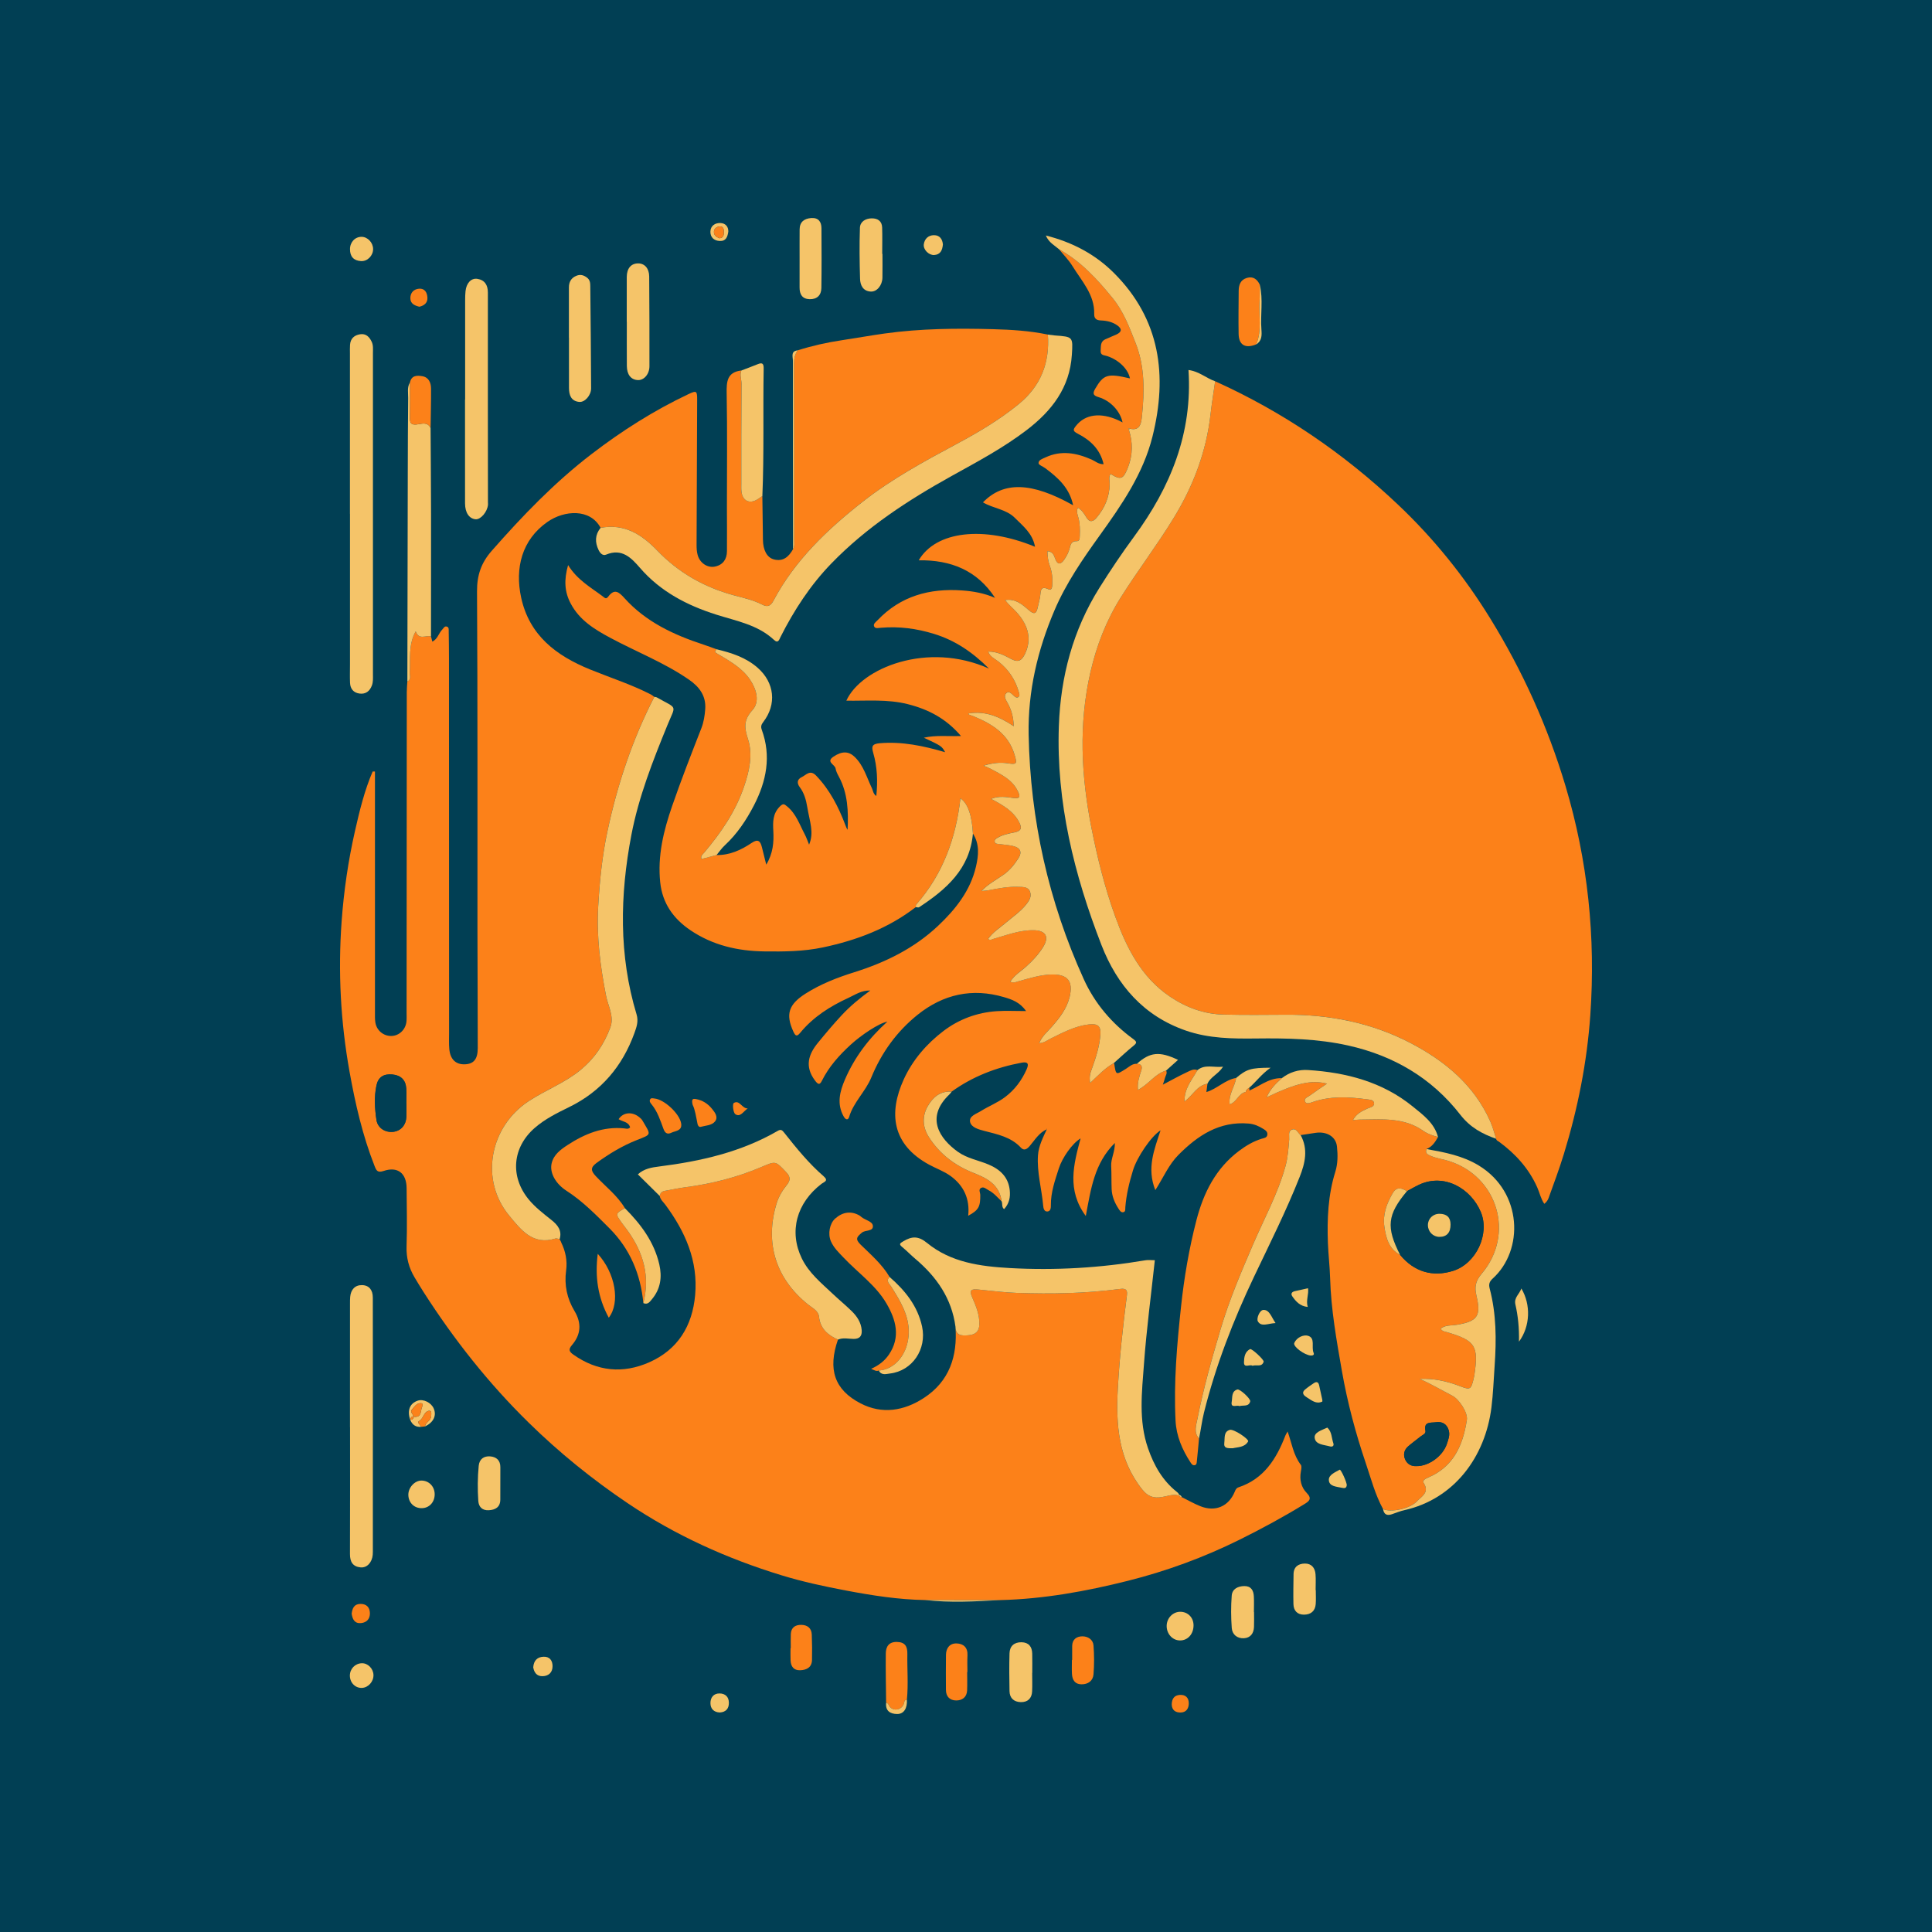 <?xml version="1.0" encoding="utf-8"?>
<!-- Generator: Adobe Illustrator 16.0.3, SVG Export Plug-In . SVG Version: 6.00 Build 0)  -->
<!DOCTYPE svg PUBLIC "-//W3C//DTD SVG 1.1//EN" "http://www.w3.org/Graphics/SVG/1.1/DTD/svg11.dtd">
<svg version="1.1" id="Layer_1" xmlns="http://www.w3.org/2000/svg" xmlns:xlink="http://www.w3.org/1999/xlink" x="0px" y="0px"
	 width="822.047px" height="822.047px" viewBox="0 0 822.047 822.047" enable-background="new 0 0 822.047 822.047"
	 xml:space="preserve">
<rect fill="#013F54" width="822.047" height="822.047"/>
<g>
	<g>
		<path fill="#FC8119" d="M183.385,270.793c0.177,0.692,0.355,1.387,0.568,2.221c2.281-1.115,2.704-3.606,4.237-5.166
			c0.594-0.604,0.98-1.619,2.043-1.199c0.846,0.332,0.673,1.268,0.686,1.976c0.065,3.874,0.114,7.748,0.116,11.621
			c0.018,53.118,0.024,106.235,0.043,159.354c0,2.249-0.104,4.512,0.095,6.745c0.385,4.388,2.767,6.646,6.604,6.511
			c3.77-0.133,5.503-2.154,5.503-6.933c0.007-16.748-0.117-33.495-0.127-50.243c-0.027-47.993,0.105-95.986-0.182-143.98
			c-0.041-6.901,1.711-12.162,6.271-17.349c13.079-14.887,26.745-29.107,42.515-41.188c12.861-9.854,26.478-18.51,41.14-25.446
			c3.563-1.684,3.754-1.402,3.736,2.61c-0.092,20.494-0.188,40.987-0.245,61.479c-0.005,1.484,0.077,3.029,0.484,4.439
			c0.975,3.382,4.222,5.517,7.416,4.817c3.374-0.738,4.988-3.148,5.024-6.497c0.067-6.248-0.013-12.496-0.015-18.744
			c-0.001-16.123,0.195-32.248-0.104-48.365c-0.094-5.073,0.136-9.09,6.267-9.821c-0.854,1.881,0.059,3.776,0.044,5.672
			c-0.114,14.201-0.082,28.404-0.089,42.605c0,1.122-0.053,2.254,0.084,3.36c0.471,3.841,3.427,5.26,6.698,3.249
			c0.74-0.454,1.451-0.959,2.178-1.439c0.086,6.188,0.189,12.377,0.25,18.565c0.041,4.428,1.722,7.633,4.718,8.395
			c3.947,1.001,6.301-1.203,8.083-4.354c0.767-1.266,0.493-2.664,0.492-4.015c-0.001-25.02,0.005-50.038-0.066-75.056
			c-0.005-2.069,0.344-3.893,1.564-5.547c6.133-1.953,12.343-3.34,18.753-4.301c6.069-0.908,12.128-2.009,18.231-2.862
			c15.358-2.143,30.77-2.254,46.224-1.839c7.815,0.21,15.575,0.695,23.241,2.297c0.819,12.014-2.957,21.888-12.553,29.697
			c-8.104,6.595-16.98,11.857-26.098,16.742c-13.869,7.432-27.767,14.958-40.112,24.645c-15.018,11.783-28.891,24.951-38.021,42.176
			c-1.23,2.315-2.592,2.767-4.766,1.635c-3.807-1.982-7.99-2.863-12.076-3.972c-12.577-3.411-23.509-9.598-32.551-19.004
			c-6.608-6.874-14.018-11.621-24.136-9.698c-4.396-8.249-15.395-7.564-22.638-2.501c-10.863,7.596-13.891,19.628-11.167,32.182
			c3.49,16.099,14.959,24.736,29.282,30.568c8.63,3.513,17.528,6.362,25.85,10.622c0.542,0.277,1.014,0.693,1.52,1.044
			c-9.336,18.208-15.756,37.425-19.986,57.416c-2.23,10.528-3.286,21.165-3.896,31.906c-0.725,12.825,0.897,25.345,3.349,37.856
			c0.872,4.457,3.558,8.821,1.817,13.506c-2.637,7.106-6.748,13.221-12.729,18.113c-6.742,5.518-14.911,8.538-22.102,13.291
			c-16.459,10.881-20.857,33.372-8.154,48.687c4.88,5.883,9.995,12.759,19.646,9.693c0.509-0.161,1.178,0.182,1.773,0.286
			c0.219,0.42,0.438,0.837,0.653,1.249c0-0.004-0.003,0.111-0.003,0.111c1.88,3.792,2.68,7.824,2.112,11.991
			c-0.844,6.199,0.392,11.928,3.563,17.212c3.084,5.141,2.776,9.999-1.05,14.465c-1.626,1.895-1.216,2.833,0.568,4.094
			c10.136,7.153,21.059,8.207,32.216,3.298c12.257-5.397,18.431-15.499,19.605-28.639c1.303-14.592-4.226-27.013-12.688-38.443
			c-0.865-1.169-2.111-2.141-2.385-3.705c0.185-1.266,0.905-1.98,2.177-2.2c2.944-0.506,5.87-1.156,8.829-1.542
			c11.062-1.437,21.798-4.174,32.057-8.513c6.305-2.668,6.078-2.828,10.741,2.124c1.872,1.987,1.868,3.42,0.264,5.431
			c-1.868,2.334-3.432,4.875-4.327,7.806c-5.147,16.781-0.388,32.068,13.39,43.069c1.812,1.447,4.37,2.649,4.632,5.142
			c0.553,5.191,3.798,7.836,8.071,9.789c-4.363,12.587-1.567,21.355,9.652,27.153c9.147,4.731,18.443,3.176,26.853-2.29
			c10.925-7.098,14.418-17.79,13.492-30.343c0.085,3.786,2.559,3.879,5.459,3.623c2.934-0.257,4.613-1.484,4.7-4.61
			c0.115-4.144-1.455-7.873-3.035-11.491c-1.437-3.286-0.232-3.635,2.563-3.354c5.579,0.55,11.16,1.263,16.754,1.453
			c14.354,0.486,28.696,0.227,42.968-1.633c2.014-0.266,3.938-0.526,3.543,2.543c-1.695,13.232-3.152,26.492-3.879,39.824
			c-0.834,15.355,0.209,30.125,10.408,42.905c2.479,3.108,4.959,3.766,8.36,3.211c2.438-0.396,4.816-1.438,7.356-0.614l-0.254-0.081
			c0,0,0.083-0.252,0.082-0.25c0.152,0.67,0.614,0.938,1.26,0.968c2.651,1.311,5.229,2.809,7.975,3.893
			c6.344,2.513,12.006,0.061,14.586-6.211c0.359-0.864,0.639-1.528,1.592-1.846c10.828-3.594,16.157-12.16,19.972-22.101
			c0.177-0.458,0.483-0.869,0.927-1.646c1.764,4.949,2.439,10.055,5.613,14.162c0.474,0.612,0.19,1.946,0.018,2.902
			c-0.628,3.439,0.147,6.686,2.48,9.057c2.446,2.488,0.985,3.562-0.95,4.748c-8.978,5.499-18.218,10.514-27.652,15.186
			c-15.208,7.534-31.091,13.354-47.503,17.475c-17.784,4.462-35.822,7.741-54.23,8.198c-10.67-0.007-21.357-0.011-32.045-0.015
			c-11.392-0.199-22.596-1.961-33.756-4.076c-9.176-1.74-18.29-3.699-27.242-6.439c-23.313-7.131-45.274-17.034-65.55-30.703
			c-15.09-10.174-29.131-21.548-42.12-34.279c-17.08-16.742-31.787-35.378-44.671-55.489c-1.336-2.089-2.625-4.206-3.891-6.341
			c-2.406-4.055-3.552-8.331-3.387-13.165c0.28-8.236,0.077-16.493,0.021-24.739c-0.045-6.354-3.767-9.352-9.713-7.363
			c-2.666,0.889-3.145-0.107-3.94-2.134c-5.083-12.921-8.156-26.331-10.615-39.978c-3.833-21.268-4.948-42.657-3.38-64.137
			c0.941-12.895,2.799-25.729,5.681-38.393c1.96-8.615,4.022-17.172,7.516-25.305c0.326,0.004,0.652,0.01,0.979,0.014
			c0,2.239,0,4.477,0,6.716c-0.003,31.866-0.007,63.732,0.002,95.601c0,1.496-0.061,3.021,0.175,4.486
			c0.54,3.394,3.497,5.789,6.828,5.712c3.283-0.075,6.049-2.688,6.398-6.146c0.125-1.235,0.055-2.495,0.055-3.745
			c0.025-45.49,0.047-90.98,0.085-136.469c0.001-1.493,0.157-2.985,0.242-4.465c1.813-0.919,0.923-2.608,1.009-3.945
			c0.367-5.718-0.672-11.627,2.534-17.398C178.28,272.528,181.227,270.137,183.385,270.793z M172.917,469.517
			c-0.014,0.001-0.024,0-0.037,0.001c0-2.125,0.104-4.254-0.023-6.371c-0.224-3.632-2.312-5.651-5.954-5.969
			c-3.707-0.322-6.002,1.107-6.754,4.791c-0.979,4.811-0.688,9.729,0.025,14.533c0.52,3.488,3.778,5.479,7.186,5.066
			c3.233-0.393,5.404-2.865,5.544-6.433C172.977,473.268,172.917,471.39,172.917,469.517z"/>
		<path fill="#FC8119" d="M517.033,162.223c28.875,13.047,54.666,30.629,77.692,52.391c15.284,14.445,28.333,30.643,39.348,48.51
			c13.762,22.318,24.455,46,31.989,71.149c9.567,31.929,12.92,64.511,10.598,97.663c-1.407,20.084-5.326,39.753-11.237,59.041
			c-1.935,6.314-4.237,12.467-6.467,18.661c-0.354,0.981-0.858,1.786-1.871,2.583c-1.483-2.145-1.972-4.683-2.991-6.976
			c-3.566-8.022-9.248-14.29-16.262-19.435c-0.487-0.356-1.166-0.488-1.215-1.26c-0.836-2.481-1.475-5.051-2.534-7.434
			c-6.94-15.582-19.458-25.801-34.021-33.381c-16.533-8.606-34.5-12.12-53.163-11.983c-8.747,0.063-17.501,0.138-26.245-0.064
			c-8.328-0.191-15.936-2.994-22.795-7.61c-12.231-8.232-18.49-20.725-23.303-34.012c-4.47-12.339-7.631-25.047-10.18-37.953
			c-4.357-22.066-5.473-44.052-0.402-66.126c2.619-11.394,6.777-22.128,13.07-32.065c7.203-11.375,15.362-22.092,22.393-33.601
			c8.34-13.657,13.828-28.151,15.637-44.055C515.61,171.573,516.375,166.903,517.033,162.223z"/>
	</g>
	<g>
		<path fill="#FC8119" d="M473.877,452.371c0.076,0.096,0.207,0.185,0.222,0.291c0.751,4.863,0.703,4.792,5.001,2.094
			c1.41-0.887,2.707-2.232,4.617-2.12c2.074,0.079,2.446,1.149,1.85,2.962c-0.829,2.516-1.688,5.045-1.387,8.123
			c4.58-2.307,7.216-6.861,11.994-8.207c0.636,1.183-0.262,2.135-0.5,3.177c-0.217,0.961-0.594,1.886-0.9,2.825
			c3.488-1.822,6.928-3.757,10.492-5.419c1.256-0.586,2.67-1.437,4.24-0.761c-2.246,4.084-5.646,7.695-5.508,13.352
			c3.58-2.654,5.362-6.863,9.761-7.564c-0.142,1.098-0.283,2.193-0.456,3.532c4.55-1.34,7.922-5.209,12.683-6.007
			c-0.62,3.802-3.347,7.1-2.782,11.231c3.092-0.886,3.75-4.765,6.979-5.292c5.132-1.797,9.333-6.01,15.22-5.842
			c-2.501,2.246-4.904,4.566-6.443,8.133c12.688-6.057,18.86-7.464,25.669-5.811c-2.599,1.789-5.032,3.402-7.389,5.121
			c-0.917,0.672-2.711,1.189-1.869,2.684c0.554,0.98,2.067,0.408,3.134,0.039c7.537-2.605,15.231-2.248,22.953-1.184
			c1.207,0.165,2.92,0.134,3.165,1.494c0.315,1.746-1.729,1.961-2.794,2.449c-2.363,1.086-4.62,2.121-6.174,4.91
			c1.298-0.098,2.146-0.205,2.996-0.211c9.311-0.072,18.774-1.031,27.029,4.848c1.85,1.316,4.018,1.962,6.18,2.572
			c-1.184,2.126-2.479,4.146-4.888,5.107c-0.692,1.819,0.426,2.309,1.854,2.934c2.417,1.057,5.017,1.344,7.486,2.111
			c20.989,6.529,28.365,31.222,14.112,48.025c-2.64,3.115-3.088,5.66-2.202,9.387c2.059,8.676,0.346,10.847-8.313,12.318
			c-2.291,0.392-4.889-0.02-6.943,1.658c0.723,1.207,1.793,1.211,2.73,1.487c12.086,3.586,13.499,5.811,11.625,18.321
			c-0.072,0.492-0.186,0.982-0.302,1.467c-1.144,4.744-1.431,4.862-6.029,3.109c-5.443-2.074-11.047-3.291-16.952-3.018
			c4.828,2.107,9.289,4.777,13.904,7.155c2.886,1.488,6.681,7.136,6.195,10.313c-1.639,10.733-5.672,19.954-16.503,24.52
			c-1.121,0.476-2.555,1.239-1.89,2.269c2.649,4.09-0.891,5.748-2.895,7.873c-2.938,3.115-11.006,4.809-14.371,3.271
			c-3.365-6.142-5.106-12.905-7.332-19.472c-4.351-12.83-7.849-25.955-10.174-39.252c-2.283-13.071-4.639-26.213-5.022-39.566
			c-0.142-4.974-0.75-9.951-0.935-14.895c-0.377-10.188,0.047-20.422,3.142-30.299c1.11-3.548,1.081-7.178,0.716-10.75
			c-0.438-4.266-4.373-6.583-9.2-5.84c-2.087,0.322-4.177,0.638-6.265,0.953c-1.205-0.922-1.85-3.187-3.816-2.288
			c-1.612,0.735-0.94,2.659-1.055,4.097c-0.305,3.859-0.559,7.732-1.601,11.479c-3.259,11.729-9.118,22.394-13.892,33.493
			c-5.023,11.69-10,23.38-13.634,35.59c-3.8,12.774-7.423,25.604-9.991,38.692c-0.508,2.596-1.527,5.538,0.76,8.002
			c-0.301,3.221-0.58,6.442-0.922,9.66c-0.073,0.69-0.035,1.626-1.026,1.741c-0.88,0.104-1.356-0.716-1.718-1.271
			c-3.515-5.379-6.004-11.243-6.324-17.672c-0.814-16.252,0.604-32.417,2.338-48.567c1.33-12.401,3.412-24.658,6.543-36.729
			c3.023-11.667,8.218-22.052,18.105-29.487c2.953-2.222,6.143-4.127,9.735-5.215c0.934-0.285,2.076-0.338,2.318-1.566
			c0.274-1.393-0.84-2.066-1.744-2.627c-1.884-1.168-3.826-2.043-6.189-2.244c-12.476-1.063-21.621,5.026-29.89,13.347
			c-4.1,4.124-6.304,9.452-9.82,14.979c-3.766-9.373-0.404-17.332,2.224-25.438c-3.999,2.51-10.008,11.373-11.743,17.046
			c-1.567,5.13-2.824,10.307-3.248,15.673c-0.061,0.774,0.203,2.004-0.979,2.131c-0.924,0.102-1.442-0.789-1.938-1.55
			c-1.658-2.554-2.793-5.294-2.911-8.354c-0.124-3.24-0.013-6.492-0.19-9.729c-0.174-3.162,1.627-5.977,1.564-9.842
			c-8.738,8.623-10.182,19.492-12.365,31.071c-8.153-11.057-5.187-21.955-2.213-33.021c-3.561,2.121-7.799,8.209-9.259,12.766
			c-1.638,5.105-3.434,10.151-3.386,15.63c0.011,1.048-0.031,2.563-1.434,2.699c-1.455,0.142-1.745-1.423-1.83-2.404
			c-0.634-7.198-2.729-14.301-2.222-21.534c0.271-3.879,2.143-7.59,3.833-11.18c-0.048-0.018-0.094-0.043-0.142-0.066
			c0.04,0.064,0.078,0.134,0.116,0.2c-3.355,1.435-5.111,4.543-7.334,7.134c-1.168,1.363-2.426,2.115-3.726,0.709
			c-4.236-4.584-10.001-5.68-15.61-7.149c-2.461-0.644-5.481-1.478-6.012-3.771c-0.587-2.554,2.689-3.478,4.566-4.66
			c3.35-2.109,7.102-3.535,10.295-5.947c4.151-3.137,7.115-7.119,9.215-11.875c1.193-2.703,0.045-3.174-2.193-2.76
			c-10.781,2.002-20.805,5.87-29.755,12.314c-4.853-0.367-7.975,2.373-10.154,6.16c-2.505,4.352-2.188,8.992,0.45,13.147
			c4.596,7.233,11.176,12.198,19.119,15.304c5.791,2.264,10.938,5.041,11.853,12.049c-1.771-1.678-3.321-3.587-5.569-4.734
			c-0.996-0.508-1.933-1.521-3.049-1.021c-1.387,0.625-0.469,2.002-0.457,3.013c0.064,5.032-0.679,6.481-5.141,8.896
			c0.791-7.213-1.928-12.872-7.482-16.918c-2.771-2.024-6.158-3.197-9.207-4.863c-15.707-8.575-17.272-21.885-10.73-36.24
			c3.75-8.229,9.691-15.105,16.852-20.563c6.605-5.036,14.357-7.917,22.751-8.473c3.85-0.254,7.727-0.043,12.437-0.044
			c-2.632-3.829-6.162-4.974-9.342-5.911c-13.525-4.003-25.906-1.269-36.85,7.526c-8.86,7.122-15.353,16.181-19.646,26.628
			c-2.479,6.033-7.561,10.479-9.439,16.807c-0.434,1.464-1.486,1.269-2.307-0.18c-3.057-5.391-1.646-10.704,0.539-15.769
			c4.107-9.526,10.29-17.646,18.042-24.614c-3.65,0.688-11.175,5.759-15.563,9.773c-4.943,4.521-9.305,9.385-12.319,15.427
			c-0.889,1.783-1.57,1.698-2.989-0.223c-4.36-5.898-2.75-10.993,1.311-15.955c3.29-4.021,6.636-8.01,10.178-11.808
			c3.533-3.788,7.535-7.098,12.113-10.444c-3.788-0.116-6.51,1.849-9.295,3.122c-7.794,3.57-14.986,8.125-20.531,14.865
			c-1.432,1.737-2.024,1.444-2.95-0.594c-3.305-7.286-2.019-11.477,5.267-16.101c6.44-4.087,13.5-6.819,20.712-9.085
			c13.217-4.153,25.421-10.125,35.571-19.676c7.453-7.012,13.771-14.934,16.175-25.213c1.118-4.781,1.61-9.629-1.29-14.107
			c-0.394-7.794-2.211-12.955-5.314-14.979c-1.916,16.894-7.445,32.263-18.818,45.194c-0.205,0.231-0.124,0.716-0.177,1.081
			c-11.714,9.039-25.118,14.107-39.468,17.141c-8.27,1.749-16.6,1.813-24.963,1.704c-11.287-0.144-21.941-2.582-31.43-8.993
			c-7.249-4.897-11.941-11.455-12.878-20.372c-1.191-11.303,1.433-21.991,5.09-32.544c3.86-11.145,8.145-22.117,12.437-33.096
			c0.981-2.514,1.422-5.327,1.621-8.039c0.414-5.608-2.396-9.468-6.94-12.604c-10.479-7.228-22.33-11.811-33.458-17.779
			c-6.747-3.621-13.072-7.494-16.825-14.56c-2.664-5.011-2.921-10.069-1.122-16.391c3.914,6.339,9.599,9.45,14.698,13.279
			c0.88,0.662,1.434,1.416,2.372,0.163c2.655-3.544,4.501-2.058,6.933,0.644c9.075,10.08,20.938,15.604,33.57,19.744
			c1.879,0.616,3.728,1.324,5.596,1.99c-0.911,1.139-0.909,1.135,0.533,2.003c5.03,3.021,10.228,5.844,13.662,10.861
			c2.817,4.127,4.26,9.485,1.138,12.942c-3.942,4.366-3.526,7.53-1.924,12.553c2.107,6.62,0.511,13.578-1.754,20.198
			c-3.616,10.581-9.818,19.572-16.953,28.014c-0.598,0.707-1.598,1.267-1.112,2.688c2.143-0.566,4.271-1.134,6.4-1.697
			c5.598,0.104,10.455-2.134,14.922-5.144c2.735-1.843,3.726-0.819,4.375,1.761c0.576,2.28,1.136,4.563,1.857,7.469
			c2.903-4.806,3.276-9.518,3.009-14.327c-0.21-3.776-0.277-7.314,2.741-10.381c1.474-1.495,1.92-1.072,3.182-0.03
			c3.796,3.135,5.247,7.681,7.428,11.787c0.753,1.422,1.26,2.975,1.869,4.44c2.188-5.229,0.306-9.476-0.802-16.117
			c-0.48-2.886-1.29-5.847-3.156-8.323c-1.272-1.692-1.214-3.313,0.849-4.306c1.912-0.921,3.542-3.291,6.112-0.616
			c5.814,6.05,9.499,13.279,12.422,20.996c0.263,0.693,0.503,1.396,0.962,2.052c0.364-7.821,0.116-15.528-3.748-22.673
			c-0.584-1.082-1.182-2.242-1.371-3.431c-0.267-1.686-4.256-2.781-0.885-5.03c3.742-2.494,6.55-2.291,9.064,0.162
			c3.795,3.705,5.079,8.717,7.278,13.254c0.519,1.063,0.494,2.412,1.878,3.328c0.645-6.324,0.411-12.382-1.302-18.3
			c-0.794-2.741-0.58-3.867,2.782-4.15c9.494-0.797,18.559,1.114,27.809,3.818c-1.49-2.618-1.49-2.618-9.06-6.166
			c5.24-1.157,10.139-0.529,15.802-0.714c-6.401-7.504-13.922-11.359-22.655-13.565c-8.625-2.179-17.343-1.347-26.127-1.472
			c6.271-13.919,34.537-25.396,60.68-13.659c-7.076-7.061-14.394-11.978-23.26-14.73c-7.476-2.32-14.983-3.306-22.754-2.634
			c-0.96,0.083-2.309,0.438-2.795-0.475c-0.616-1.16,0.662-1.951,1.382-2.705c9.822-10.342,22.147-13.682,35.964-12.708
			c4.814,0.339,9.543,1.188,14.057,3.165c-7.599-11.712-18.826-16.188-32.476-15.984c7.306-12.472,27.563-14.802,49.489-5.761
			c-1.066-5.73-5.104-8.789-8.544-12.257c-3.739-3.771-9.229-4.025-13.613-6.634c8.8-9.033,20.729-8.669,38.367,1.237
			c-1.549-7.414-6.487-11.778-11.892-15.797c-0.977-0.726-2.789-1.36-2.822-2.096c-0.059-1.377,1.655-1.872,2.863-2.442
			c6.746-3.183,13.288-1.959,19.756,0.903c1.545,0.686,2.854,1.992,5.063,1.957c-1.479-6.417-5.717-10.273-10.97-12.971
			c-2.229-1.146-2.071-1.728-0.782-3.357c3.891-4.933,10.436-5.83,18.074-2.339c0.555,0.252,1.088,0.548,1.74,0.882
			c-0.998-4.752-5.084-9.201-10.127-10.719c-2.306-0.695-2.766-1.449-1.501-3.617c3.54-6.063,5.21-6.627,14.776-4.381
			c-0.763-3.955-4.715-7.856-9.712-9.51c-1.243-0.413-2.909-0.231-2.757-2.281c0.134-1.818-0.203-3.853,1.944-4.841
			c1.581-0.728,3.212-1.342,4.792-2.073c2.223-1.033,2.438-2.353,0.396-3.825c-2.102-1.515-4.535-2.042-7.063-2.133
			c-1.798-0.063-2.867-0.771-2.812-2.682c0.24-8.296-5.305-14.01-9.225-20.407c-1.592-2.598-3.803-4.813-5.73-7.203
			c9.319,5.127,16.322,12.803,22.904,20.914c4.55,5.603,7.045,12.348,9.641,18.914c3.988,10.097,3.822,20.787,2.691,31.382
			c-0.256,2.385-0.611,6.246-5.113,5.122c-0.554-0.241-0.752-0.148-0.421,0.445c1.705,5.293,1.685,10.584-0.293,15.779
			c-2.041,5.367-3.118,5.748-7.518,3.032c-0.899,1.388-0.347,2.896-0.367,4.339c-0.079,5.467-2.097,10.192-5.593,14.298
			c-1.473,1.729-2.979,2.164-4.402-0.281c-0.84-1.442-1.779-2.926-3.513-3.992c-0.765,1.628-0.155,2.929,0.181,4.166
			c0.695,2.576,0.734,5.182,0.609,7.805c-0.047,0.965,0.021,2.31-1.352,2.266c-2.309-0.07-2.582,1.558-2.982,3.122
			c-0.44,1.724-1.276,3.251-2.256,4.701c-1.503,2.227-2.934,2.303-3.887-0.396c-0.564-1.596-1.135-3.002-3.272-3.159
			c0.02,2.199,0.262,4.229,1.003,6.241c0.959,2.602,1.244,5.344,1.051,8.104c-0.064,0.935-0.227,2.499-1.59,1.857
			c-3.592-1.682-3.261,0.826-3.568,2.94c-0.234,1.596-0.707,3.157-1.035,4.743c-0.604,2.927-1.626,3.101-3.916,1.106
			c-2.713-2.361-5.569-4.896-9.93-4.203c1.395,1.955,3.232,3.402,4.788,5.105c5.351,5.86,6.474,11.885,3.63,17.811
			c-1.289,2.684-2.729,3.832-5.806,2.194c-3.042-1.62-6.2-3.268-9.847-3.192l0.023-0.021c0.678,2.258,2.832,3.055,4.438,4.342
			c4.24,3.396,7.102,7.653,8.555,12.865c0.193,0.693,0.559,1.545-0.11,2.108c-0.716,0.603-1.405,0.038-1.962-0.454
			c-0.927-0.816-2.018-2.186-3.143-1.229c-1.369,1.165-0.346,2.854,0.365,4.104c1.689,2.97,2.596,6.091,2.691,10.044
			c-6.051-4.09-12.128-6.623-19.237-5.436c0.103,0.27,0.117,0.453,0.189,0.482c0.698,0.273,1.42,0.49,2.109,0.778
			c7.806,3.25,14.655,7.47,17.291,16.277c1.153,3.853,1.005,4.28-2.868,3.684c-3.326-0.514-6.479-0.143-10.277,1.001
			c1.553,0.701,2.473,1.053,3.334,1.516c4.4,2.367,8.95,4.551,11.256,9.439c1.021,2.173,1.016,3.17-1.965,2.791
			c-2.92-0.373-5.984-1.004-9.438,0.389c1.582,0.873,2.686,1.436,3.744,2.074c3.346,2.02,6.391,4.3,8.23,7.947
			c1.23,2.442,0.773,3.646-1.947,4.209c-2.555,0.531-5.164,1.006-7.452,2.402c-0.651,0.398-1.309,0.85-1.013,1.754
			c0.233,0.717,0.947,0.72,1.551,0.801c1.977,0.27,3.984,0.385,5.932,0.799c3.367,0.72,4.313,2.568,2.51,5.367
			c-1.668,2.588-3.598,5.002-6.198,6.861c-2.935,2.098-6.262,3.724-9.491,6.99c1.689-0.173,2.423-0.189,3.133-0.328
			c4.168-0.826,8.365-1.624,12.617-1.445c1.726,0.074,4.049-0.145,4.9,1.99c0.824,2.072-0.267,3.852-1.572,5.479
			c-2.451,3.06-5.67,5.245-8.615,7.743c-2.617,2.217-5.59,4.064-7.626,6.957c0.963,0.752,1.616,0.15,2.3-0.043
			c5.63-1.596,11.131-3.77,17.129-3.67c5.163,0.086,6.723,2.814,3.929,7.252c-1.932,3.066-4.395,5.729-7.101,8.174
			c-2.264,2.047-5.024,3.611-6.818,6.463c1.526,0.746,2.663,0.037,3.8-0.268c4.582-1.229,9.118-2.698,13.923-2.791
			c6.709-0.131,9.1,2.896,7.563,9.441c-1.186,5.041-4.242,8.965-7.533,12.734c-1.906,2.186-4.231,4.036-5.445,7.068
			c2.172-0.152,3.538-1.329,5.07-2.082c5.158-2.531,10.239-5.243,16.084-5.92c3.807-0.441,5.188,0.708,4.877,4.515
			c-0.399,4.89-1.873,9.54-3.527,14.132c-0.622,1.725-1.369,3.413-0.808,6.243C467.334,457.497,470.211,454.408,473.877,452.371z
			 M595.74,533.949c5.986,7.214,13.787,9.502,22.456,6.813c9.946-3.083,15.75-15.722,11.89-25.01
			c-4.115-9.897-15.416-16.73-26.254-11.669c-1.773,0.826-3.461,1.829-5.188,2.751c-2.271-1.348-4.355-2.076-6.089,0.908
			c-2.555,4.397-4.269,9.055-3.525,14.144C589.722,526.652,590.877,531.396,595.74,533.949z M602.677,623.823
			c5.272,0.063,11.267-4.331,12.949-9.452c0.616-1.873,1.409-3.743,0.778-5.831c-0.842-2.782-2.929-3.774-5.475-3.381
			c-1.965,0.304-5.252-0.485-4.42,3.631c0.259,1.288-1.232,1.743-2.072,2.426c-1.729,1.409-3.559,2.696-5.242,4.156
			c-1.801,1.561-2.25,3.639-1.252,5.746C598.872,623.087,600.68,623.934,602.677,623.823z"/>
		<path fill="#F5C469" d="M517.033,162.223c-0.658,4.681-1.424,9.353-1.957,14.047c-1.81,15.903-7.297,30.398-15.639,44.055
			c-7.027,11.508-15.187,22.226-22.391,33.602c-6.293,9.938-10.452,20.67-13.07,32.064c-5.07,22.072-3.954,44.057,0.401,66.125
			c2.549,12.908,5.712,25.616,10.18,37.955c4.814,13.286,11.073,25.775,23.305,34.01c6.86,4.615,14.466,7.421,22.795,7.611
			c8.744,0.203,17.497,0.129,26.243,0.064c18.662-0.137,36.632,3.377,53.163,11.984c14.564,7.578,27.079,17.799,34.021,33.381
			c1.062,2.381,1.699,4.948,2.535,7.434c-5.963-2.102-11.058-4.83-15.266-10.243c-12.131-15.604-28.366-25.145-47.723-29.462
			c-12.903-2.878-25.951-3.145-39.061-2.988c-10.111,0.121-20.195,0.023-29.935-3.337c-17.999-6.21-29.312-19.288-35.962-36.396
			c-11.632-29.927-19.284-60.767-18.139-93.214c0.744-21.043,6.002-40.862,17.266-58.816c4.652-7.414,9.542-14.707,14.73-21.756
			c15.473-21.022,24.926-43.97,23.163-70.909C510.175,157.986,513.266,160.941,517.033,162.223z"/>
		<path fill="#F5C469" d="M473.877,452.371c-3.666,2.037-6.543,5.126-10.016,8.393c-0.563-2.828,0.186-4.521,0.807-6.244
			c1.656-4.59,3.13-9.242,3.527-14.129c0.311-3.808-1.07-4.957-4.875-4.516c-5.848,0.677-10.927,3.389-16.085,5.92
			c-1.532,0.753-2.899,1.929-5.07,2.082c1.214-3.031,3.538-4.885,5.444-7.068c3.293-3.771,6.35-7.693,7.534-12.734
			c1.536-6.545-0.853-9.572-7.562-9.441c-4.805,0.093-9.341,1.563-13.924,2.792c-1.139,0.304-2.273,1.013-3.8,0.268
			c1.793-2.853,4.556-4.415,6.819-6.464c2.705-2.445,5.168-5.104,7.1-8.174c2.793-4.439,1.234-7.167-3.928-7.25
			c-5.998-0.101-11.5,2.073-17.13,3.668c-0.683,0.195-1.337,0.795-2.3,0.043c2.037-2.892,5.01-4.738,7.625-6.957
			c2.946-2.498,6.166-4.685,8.615-7.743c1.309-1.628,2.398-3.409,1.573-5.479c-0.851-2.136-3.175-1.919-4.899-1.989
			c-4.252-0.182-8.45,0.617-12.618,1.442c-0.71,0.141-1.444,0.156-3.132,0.329c3.228-3.27,6.557-4.895,9.49-6.99
			c2.6-1.861,4.53-4.275,6.197-6.861c1.803-2.799,0.859-4.648-2.51-5.367c-1.944-0.414-3.953-0.529-5.93-0.799
			c-0.605-0.082-1.319-0.084-1.553-0.801c-0.295-0.904,0.362-1.354,1.014-1.754c2.289-1.396,4.899-1.871,7.452-2.401
			c2.723-0.563,3.179-1.768,1.947-4.211c-1.841-3.646-4.886-5.93-8.23-7.945c-1.06-0.642-2.163-1.202-3.745-2.075
			c3.455-1.392,6.52-0.76,9.439-0.389c2.98,0.379,2.986-0.618,1.963-2.791c-2.303-4.891-6.855-7.073-11.256-9.439
			c-0.861-0.463-1.781-0.814-3.332-1.516c3.799-1.143,6.95-1.516,10.276-1.001c3.872,0.597,4.022,0.169,2.868-3.685
			c-2.637-8.808-9.484-13.026-17.292-16.275c-0.689-0.289-1.411-0.507-2.107-0.779c-0.074-0.029-0.089-0.213-0.191-0.482
			c7.108-1.188,13.188,1.346,19.239,5.436c-0.098-3.952-1.003-7.073-2.691-10.044c-0.713-1.252-1.736-2.938-0.367-4.104
			c1.125-0.956,2.216,0.411,3.144,1.229c0.557,0.492,1.246,1.058,1.963,0.454c0.669-0.563,0.304-1.416,0.109-2.108
			c-1.454-5.211-4.313-9.471-8.554-12.866c-1.607-1.286-3.76-2.083-4.439-4.341l-0.022,0.021c3.647-0.075,6.806,1.572,9.848,3.191
			c3.075,1.639,4.517,0.49,5.806-2.193c2.844-5.925,1.719-11.949-3.631-17.811c-1.557-1.705-3.393-3.151-4.789-5.105
			c4.361-0.692,7.219,1.841,9.93,4.204c2.291,1.993,3.313,1.818,3.918-1.106c0.327-1.585,0.799-3.147,1.033-4.744
			c0.309-2.115-0.023-4.622,3.567-2.939c1.366,0.64,1.526-0.924,1.593-1.857c0.191-2.762-0.092-5.502-1.053-8.104
			c-0.74-2.011-0.982-4.042-1.003-6.242c2.14,0.157,2.71,1.563,3.272,3.159c0.953,2.701,2.385,2.623,3.888,0.397
			c0.979-1.449,1.813-2.978,2.257-4.703c0.4-1.563,0.675-3.191,2.982-3.12c1.371,0.042,1.303-1.301,1.35-2.268
			c0.126-2.622,0.088-5.229-0.61-7.803c-0.333-1.239-0.942-2.539-0.18-4.166c1.732,1.065,2.674,2.549,3.513,3.991
			c1.424,2.445,2.932,2.01,4.402,0.281c3.498-4.105,5.516-8.83,5.595-14.298c0.021-1.444-0.534-2.951,0.366-4.338
			c4.399,2.716,5.477,2.333,7.518-3.033c1.977-5.195,1.998-10.485,0.293-15.779c0.145-0.146,0.287-0.295,0.423-0.448
			c4.501,1.128,4.856-2.733,5.111-5.119c1.132-10.596,1.298-21.286-2.692-31.382c-2.594-6.566-5.09-13.311-9.639-18.914
			c-6.584-8.111-13.586-15.788-22.905-20.914c-1.915-1.673-4.358-2.837-5.634-5.871c11.381,2.875,21.063,8.028,28.986,15.952
			c19.74,19.731,22.852,43.647,16.396,69.57c-3.941,15.828-13.062,29.028-22.425,42.05c-7.291,10.14-14.378,20.419-19.307,31.99
			c-7.18,16.865-11.311,34.431-10.963,52.8c0.687,36.272,8.46,71.041,23.463,104.086c4.663,10.271,11.875,18.761,21.029,25.435
			c1.74,1.271,1.512,1.738,0.07,2.924C479.37,447.354,476.656,449.902,473.877,452.371z"/>
		<path fill="#F5C469" d="M255.554,224.588c10.118-1.922,17.526,2.824,24.136,9.699c9.042,9.405,19.975,15.594,32.553,19.005
			c4.085,1.108,8.269,1.989,12.074,3.97c2.176,1.133,3.537,0.682,4.765-1.634c9.133-17.225,23.006-30.394,38.021-42.175
			c12.349-9.687,26.243-17.213,40.112-24.646c9.117-4.886,17.993-10.146,26.098-16.741c9.597-7.811,13.372-17.685,12.552-29.697
			c0.986,0.12,1.973,0.242,2.959,0.363l-0.033-0.004c7.816,0.562,7.767,0.558,7.273,8.293c-0.891,13.932-8.553,23.788-19.117,31.885
			c-9.949,7.623-20.984,13.49-31.898,19.545c-18.625,10.332-36.36,21.868-51.302,37.283c-8.951,9.232-15.855,19.847-21.627,31.26
			c-0.581,1.148-0.997,2.942-2.792,1.271c-6.939-6.458-15.98-8.026-24.557-10.747c-12.426-3.942-23.708-9.777-32.44-19.871
			c-3.718-4.292-7.699-8.478-14.42-5.667c-1.451,0.606-2.549-0.582-3.207-1.942C253.096,230.714,253.137,227.546,255.554,224.588z"
			/>
		<path fill="#F5C469" d="M238.123,527.262c-0.598-0.104-1.267-0.447-1.774-0.287c-9.65,3.064-14.768-3.813-19.646-9.691
			c-12.703-15.316-8.304-37.81,8.155-48.689c7.188-4.752,15.357-7.77,22.102-13.29c5.978-4.894,10.09-11.007,12.728-18.113
			c1.74-4.685-0.943-9.048-1.816-13.507c-2.453-12.512-4.073-25.029-3.35-37.855c0.608-10.743,1.664-21.377,3.896-31.907
			c4.229-19.991,10.649-39.207,19.986-57.416c0.362,0.078,0.771,0.07,1.08,0.246c8.935,5.066,8.149,2.856,4.521,11.733
			c-6.235,15.256-12.273,30.591-15.37,46.831c-4.874,25.564-5.4,51.093,2.224,76.313c0.89,2.938-0.015,5.437-0.932,7.969
			c-5.109,14.097-14.114,24.769-27.714,31.435c-5.144,2.52-10.299,5.051-14.688,8.875c-9.516,8.287-10.583,20.628-2.625,30.366
			c2.796,3.425,6.273,6.053,9.679,8.772C237.246,521.174,239.233,523.53,238.123,527.262z"/>
		<path fill="#F5C469" d="M501.743,636.374c-2.538-0.821-4.918,0.221-7.356,0.615c-3.4,0.554-5.882-0.104-8.358-3.209
			c-10.198-12.782-11.244-27.552-10.409-42.909c0.726-13.332,2.184-26.588,3.879-39.822c0.395-3.07-1.528-2.807-3.543-2.543
			c-14.271,1.858-28.613,2.118-42.967,1.631c-5.595-0.188-11.175-0.902-16.753-1.452c-2.799-0.276-4.002,0.068-2.565,3.354
			c1.58,3.619,3.148,7.35,3.035,11.492c-0.087,3.127-1.77,4.354-4.701,4.609c-2.9,0.256-5.373,0.163-5.459-3.623
			c-1.598-12.027-8.02-21.232-17.086-28.891c-1.905-1.607-3.635-3.426-5.56-5.008c-1.57-1.293-0.968-1.604,0.479-2.475
			c3.626-2.178,6.38-2.309,10.06,0.707c10.146,8.318,22.68,9.994,35.215,10.697c19.336,1.085,38.594-0.074,57.709-3.311
			c1.178-0.199,2.42-0.023,4.009-0.024c-1.577,14.67-3.535,29.327-4.616,44.048c-0.879,12.003-2.391,24.15,1.723,35.996
			c2.529,7.285,6.18,13.758,12.334,18.597C501.338,635.271,501.705,635.701,501.743,636.374z"/>
		<path fill="#F5C469" d="M356.549,569.998c-4.273-1.953-7.521-4.598-8.071-9.791c-0.263-2.488-2.817-3.69-4.633-5.14
			c-13.776-11.003-18.536-26.287-13.39-43.071c0.896-2.928,2.46-5.468,4.328-7.803c1.604-2.013,1.608-3.442-0.265-5.433
			c-4.663-4.952-4.437-4.792-10.741-2.124c-10.258,4.34-20.992,7.075-32.057,8.513c-2.96,0.387-5.884,1.037-8.828,1.545
			c-1.271,0.218-1.993,0.933-2.176,2.196c-3.068-3.032-6.134-6.063-9.318-9.213c2.681-2.462,5.961-2.954,9.062-3.346
			c17.702-2.238,34.88-6.115,50.51-15.186c1.305-0.758,1.855-0.255,2.692,0.801c5.189,6.546,10.447,13.057,16.792,18.545
			c2.263,1.958,0.192,2.378-0.829,3.156c-10.729,8.176-14.01,20.377-8.46,31.807c3.021,6.227,8.33,10.49,13.204,15.105
			c2.624,2.485,5.434,4.775,8.014,7.306c2.257,2.208,3.999,4.786,4.26,8.095c0.195,2.474-0.863,3.764-3.429,3.739
			C360.989,569.68,358.731,569.054,356.549,569.998z"/>
		<path fill="#F5C469" d="M148.894,218.617c0-22.729,0-45.457,0.002-68.184c-0.001-1.249-0.051-2.503,0.04-3.746
			c0.19-2.629,1.79-4.061,4.262-4.457c2.496-0.399,3.947,1.08,4.94,3.157c0.735,1.535,0.544,3.178,0.543,4.792
			c0.007,45.579,0.01,91.16,0.002,136.74c0,1.615,0.137,3.247-0.472,4.813c-0.925,2.384-2.629,3.696-5.189,3.377
			c-2.563-0.318-3.981-1.998-4.088-4.566c-0.105-2.616-0.019-5.243-0.019-7.865c0.001-21.354,0-42.707,0-64.061
			C148.909,218.617,148.901,218.617,148.894,218.617z"/>
		<path fill="#F5C469" d="M588.479,642.104c3.364,1.541,11.433-0.15,14.371-3.271c2.005-2.125,5.544-3.782,2.894-7.874
			c-0.664-1.025,0.77-1.791,1.89-2.267c10.832-4.564,14.866-13.786,16.503-24.52c0.486-3.175-3.311-8.823-6.195-10.312
			c-4.612-2.379-9.076-5.049-13.902-7.156c5.902-0.272,11.508,0.943,16.951,3.018c4.598,1.754,4.885,1.635,6.03-3.107
			c0.116-0.484,0.229-0.975,0.303-1.469c1.872-12.514,0.459-14.734-11.627-18.32c-0.938-0.278-2.007-0.281-2.73-1.488
			c2.057-1.678,4.651-1.269,6.944-1.658c8.658-1.473,10.372-3.645,8.313-12.316c-0.886-3.729-0.438-6.271,2.2-9.388
			c14.252-16.806,6.878-41.497-14.111-48.025c-2.471-0.771-5.068-1.059-7.488-2.112c-1.428-0.624-2.545-1.112-1.852-2.932
			c7.727,1.396,15.399,2.821,22.279,7.031c18.598,11.379,19.193,36.014,5.875,48.082c-1.272,1.152-1.799,2.271-1.283,4.236
			c2.838,10.785,2.891,21.721,2.11,32.826c-0.417,5.913-0.622,11.832-1.358,17.742c-2.634,21.104-15.854,38.999-37.079,43.747
			c-1.804,0.403-3.54,1.12-5.297,1.726C590.103,645.023,588.837,644.355,588.479,642.104z"/>
		<path fill="#F5C469" d="M148.919,607.252c0-17.499,0-34.999,0.003-52.499c0.001-0.999-0.014-2.005,0.082-2.997
			c0.295-3.06,2.061-5.023,5.06-4.952c3.063,0.072,4.567,2.173,4.565,5.288c-0.008,11.749,0.013,23.5,0.015,35.248
			c0.002,23.876,0.001,47.751-0.001,71.624c-0.001,0.876,0.026,1.756-0.052,2.624c-0.295,3.229-2.444,5.566-5.137,5.32
			c-3.348-0.309-4.56-2.367-4.545-5.658c0.069-17.998,0.032-35.998,0.032-53.998C148.935,607.252,148.927,607.252,148.919,607.252z"
			/>
		<path fill="#FC8119" d="M273.737,554.457c-1.149-12.27-5.676-23.063-14.426-31.827c-5.719-5.729-11.416-11.539-18.275-15.964
			c-4.555-2.938-7.267-7.604-6.318-11.68c0.873-3.758,3.912-5.918,6.834-7.826c7.271-4.745,15.093-7.933,24.07-7.041
			c0.794,0.08,1.728,0.466,2.484-0.442c-0.676-2.47-3.244-2.354-4.889-3.474c1.929-2.979,5.792-3.335,8.825-0.823
			c0.472,0.39,0.966,0.821,1.269,1.339c3.734,6.373,4.12,5.818-2.392,8.385c-6.142,2.42-11.748,5.835-17.109,9.729
			c-2.799,2.033-2.27,3.51-0.312,5.604c4.192,4.485,9.187,8.25,12.392,13.635c-4.121,2.343-4.126,2.347-1.198,6.397
			c0.804,1.112,1.666,2.179,2.461,3.295C273.784,533.04,276.649,543.13,273.737,554.457z"/>
		<path fill="#F5C469" d="M197.909,169.986c0-14.109-0.007-28.222,0.007-42.332c0.001-1.249,0.025-2.502,0.157-3.741
			c0.354-3.435,2.366-5.664,5.02-5.266c3.226,0.483,4.497,2.733,4.497,5.841c-0.003,16.357-0.011,32.719-0.006,49.077
			c0.003,13.361,0.021,26.723,0.035,40.085c0,0.375,0.053,0.752,0.018,1.123c-0.288,3.053-3.123,6.361-5.27,6.171
			c-2.731-0.242-4.487-2.797-4.493-6.752c-0.024-14.734-0.012-29.47-0.011-44.206C197.88,169.985,197.894,169.986,197.909,169.986z"
			/>
		<path fill="#F5C469" d="M183.385,270.793c-2.159-0.656-5.105,1.735-6.513-2.162c-3.207,5.771-2.167,11.682-2.534,17.396
			c-0.086,1.338,0.805,3.028-1.008,3.947c0.057-29.747,0.106-59.482,0.177-89.216c0.023-10.493,0.051-20.986,0.167-31.479
			c0.024-2.2-0.506-4.513,0.776-6.581c0.006,5.102,0.064,10.202-0.012,15.303c-0.03,2.098,0.61,2.828,2.845,2.605
			c2.042-0.203,4.563-1.343,5.93,1.498c0.065,12.098,0.176,24.194,0.195,36.291C183.433,235.861,183.395,253.328,183.385,270.793z"
			/>
		<path fill="#F5C469" d="M510.18,612.051c-2.286-2.464-1.268-5.407-0.756-8.004c2.565-13.086,6.188-25.917,9.988-38.691
			c3.633-12.209,8.609-23.898,13.635-35.588c4.772-11.102,10.631-21.768,13.891-33.494c1.041-3.747,1.293-7.618,1.602-11.479
			c0.112-1.437-0.561-3.358,1.053-4.095c1.969-0.901,2.613,1.365,3.817,2.288c3.29,5.971,1.891,11.952-0.38,17.696
			c-5.739,14.523-12.76,28.475-19.46,42.563c-8.863,18.633-16.286,37.781-21.286,57.805
			C511.388,604.635,510.963,608.396,510.18,612.051z"/>
		<path fill="#FC8119" d="M373.901,583.137c-1.048,0.488-1.863-0.146-3.249-0.715c3.285-1.454,5.77-3.4,7.575-6.065
			c5.061-7.459,3.001-14.8-1.015-21.688c-4.563-7.827-12.115-13.061-18.247-19.533c-2.047-2.162-4.221-4.199-5.43-6.994
			c-1.373-3.167-0.522-7.576,1.833-9.662c3.223-2.855,6.798-3.31,10.336-1.297c0.313,0.178,0.572,0.447,0.855,0.674
			c1.615,1.303,4.617,1.805,4.831,3.648c0.303,2.592-3.152,1.696-4.683,2.99c-2.104,1.773-2.976,2.691-0.499,5.107
			c4.386,4.28,9.104,8.335,12.289,13.726c-1.741,1.739-0.052,2.911,0.741,4.178c3.76,6.019,7.549,12.022,7.414,19.519
			C386.502,575.783,381.017,582.707,373.901,583.137z"/>
		<path fill="#F5C469" d="M304.881,363.818c-2.129,0.564-4.258,1.132-6.4,1.697c-0.483-1.421,0.517-1.979,1.113-2.687
			c7.135-8.44,13.335-17.433,16.952-28.014c2.264-6.62,3.863-13.579,1.754-20.198c-1.604-5.021-2.02-8.188,1.924-12.553
			c3.122-3.457,1.682-8.815-1.138-12.942c-3.434-5.019-8.632-7.841-13.662-10.861c-1.442-0.867-1.443-0.864-0.533-2.003
			c6.356,1.515,12.512,3.479,17.542,7.93c7.143,6.315,8.108,15.503,2.344,23.002c-0.841,1.095-1.157,1.929-0.645,3.34
			c4.104,11.226,1.964,21.885-3.329,32.125c-3.256,6.299-7.161,12.168-12.428,17.04
			C307.063,360.911,306.038,362.436,304.881,363.818z"/>
		<path fill="#F5C469" d="M611.861,483.794c-2.163-0.61-4.334-1.257-6.182-2.573c-8.252-5.88-17.719-4.92-27.027-4.848
			c-0.851,0.006-1.699,0.117-2.996,0.211c1.554-2.787,3.81-3.824,6.172-4.91c1.063-0.488,3.11-0.703,2.795-2.45
			c-0.246-1.36-1.959-1.328-3.165-1.495c-7.724-1.063-15.415-1.421-22.952,1.186c-1.064,0.367-2.58,0.941-3.135-0.04
			c-0.842-1.489,0.951-2.01,1.869-2.683c2.356-1.718,4.789-3.332,7.387-5.119c-6.807-1.655-12.98-0.248-25.666,5.809
			c1.539-3.564,3.939-5.888,6.442-8.133c3.271-2.533,7.113-3.723,11.105-3.466c16.298,1.042,31.711,5.013,44.646,15.554
			C605.49,474.367,610.3,477.824,611.861,483.794z"/>
		<path fill="#F5C469" d="M324.377,211.084c-0.729,0.481-1.439,0.984-2.178,1.439c-3.271,2.011-6.229,0.595-6.698-3.249
			c-0.139-1.106-0.084-2.239-0.084-3.359c0.008-14.202-0.025-28.405,0.09-42.606c0.015-1.896-0.896-3.792-0.045-5.672
			c2.306-0.883,4.641-1.74,6.94-2.678c1.995-0.813,2.568-0.242,2.531,1.912C324.617,174.94,325.147,193.02,324.377,211.084z"/>
		<path fill="#F5C469" d="M242.069,143.717c0-7.119,0.012-14.238-0.004-21.357c-0.004-2.355,0.911-4.077,3.162-5.01
			c1.687-0.698,3.081-0.316,4.517,0.756c1.312,0.979,1.401,2.283,1.417,3.647c0.143,14.486,0.305,28.972,0.354,43.458
			c0.01,3.023-2.688,6.046-5.077,5.8c-3.473-0.358-4.33-2.931-4.34-5.936c-0.023-7.118-0.006-14.237-0.006-21.357
			C242.082,143.717,242.076,143.716,242.069,143.717z"/>
		<path fill="#F5C469" d="M266.672,136.965c0-6.368-0.021-12.733,0.009-19.1c0.018-3.664,1.825-5.78,4.828-5.793
			c2.763-0.012,4.692,2.098,4.718,5.578c0.094,12.732,0.123,25.465,0.104,38.198c-0.008,3.385-2.359,6.017-4.961,5.874
			c-2.902-0.157-4.63-2.323-4.655-6.033c-0.044-6.241-0.011-12.483-0.012-18.725C266.692,136.965,266.682,136.965,266.672,136.965z"
			/>
		<path fill="#F5C469" d="M426.182,511.15c-0.916-7.006-6.063-9.785-11.854-12.05c-7.941-3.103-14.522-8.067-19.119-15.304
			c-2.641-4.154-2.955-8.797-0.448-13.147c2.18-3.785,5.302-6.526,10.153-6.159c-0.311,0.389-0.577,0.818-0.937,1.158
			c-10.412,9.892-4.122,18.914,3.608,24.445c3.914,2.804,8.72,3.57,13.059,5.406c4.85,2.049,8.389,5.285,8.99,10.905
			c0.317,2.968-0.199,5.662-2.398,8.073C426.074,513.566,426.654,512.168,426.182,511.15z"/>
		<path fill="#F5C469" d="M340.219,109.967c0.002-4.123-0.026-8.244,0.011-12.366c0.028-3.224,1.993-4.607,4.94-4.823
			c3.016-0.222,4.335,1.543,4.353,4.298c0.058,8.491,0.09,16.981-0.037,25.472c-0.045,3.05-1.834,4.84-5.007,4.751
			c-3.145-0.09-4.272-2.069-4.267-4.967C340.225,118.211,340.216,114.089,340.219,109.967z"/>
		<path fill="#F5C469" d="M389.658,385.973c0.053-0.365-0.027-0.85,0.176-1.082c11.375-12.934,16.904-28.303,18.82-45.193
			c3.102,2.021,4.92,7.185,5.313,14.979c-1.307,15.071-11.359,23.758-22.896,31.341C390.75,386.229,390.137,385.998,389.658,385.973
			z"/>
		<path fill="#F5C469" d="M375.479,108.022c0,3.374,0.047,6.746-0.014,10.117c-0.059,3.25-2.33,6.071-4.994,5.918
			c-3.254-0.186-4.45-2.683-4.526-5.431c-0.207-7.234-0.313-14.482-0.054-21.71c0.092-2.575,2.335-3.965,4.964-4.009
			c2.562-0.043,4.396,1.118,4.487,3.878c0.125,3.742,0.031,7.491,0.031,11.237C375.409,108.023,375.444,108.023,375.479,108.022z"/>
		<path fill="#FC8119" d="M377.034,724.498c-0.063-6.988-0.221-13.98-0.138-20.965c0.033-2.905,1.281-4.986,4.774-4.902
			c3.484,0.082,4.457,1.972,4.399,5.09c-0.116,6.488,0.458,12.987-0.196,19.467c-1.219,0.08-1.046,1.105-1.339,1.874
			c-0.926,2.438-4.141,3.13-5.854,1.253C378.132,725.713,378.076,724.666,377.034,724.498z"/>
		<path fill="#FC8119" d="M534.518,146.521c-4.633,1.891-7.419,0.307-7.5-4.465c-0.102-6.081-0.014-12.166,0.027-18.251
			c0.015-2.521,0.73-4.717,3.431-5.54c2.724-0.832,4.428,0.54,5.565,2.884c-0.033,2.351,0.038,4.708-0.119,7.05
			C535.516,134.313,537.014,140.572,534.518,146.521z"/>
		<path fill="#F5C469" d="M273.737,554.457c2.912-11.327,0.049-21.415-6.584-30.693c-0.796-1.115-1.657-2.183-2.462-3.294
			c-2.927-4.054-2.921-4.057,1.2-6.398c6.774,6.812,12.43,14.317,14.637,23.911c1.235,5.375,0.551,10.41-3.089,14.771
			C276.507,553.868,275.612,555.291,273.737,554.457z"/>
		<path fill="#F5C469" d="M439.181,711.814c-0.001,2.621,0.097,5.248-0.024,7.863c-0.141,2.976-1.881,4.627-4.821,4.557
			c-2.863-0.068-4.737-1.647-4.797-4.648c-0.106-5.368-0.157-10.74-0.003-16.104c0.09-3.097,2.004-4.774,5.121-4.721
			c3.049,0.056,4.473,1.897,4.545,4.816c0.066,2.747,0.014,5.491,0.015,8.237C439.205,711.815,439.192,711.814,439.181,711.814z"/>
		<path fill="#F5C469" d="M212.885,631.402c-0.004,2.242,0.026,4.485-0.009,6.729c-0.053,3.2-2.157,4.308-4.904,4.459
			c-2.683,0.147-4.285-1.331-4.462-3.972c-0.332-4.975-0.302-9.961,0.177-14.931c0.277-2.87,2.181-4.223,4.876-4.01
			c2.641,0.207,4.369,1.675,4.333,4.62C212.867,626.666,212.89,629.033,212.885,631.402z"/>
		<path fill="#F5C469" d="M373.901,583.137c7.116-0.43,12.603-7.354,12.759-16.112c0.133-7.495-3.656-13.501-7.415-19.521
			c-0.792-1.268-2.482-2.438-0.742-4.18c6.587,5.744,11.933,12.314,13.833,21.112c2.082,9.662-4.165,18.849-13.643,19.98
			C377.044,584.613,375.017,585.335,373.901,583.137z"/>
		<path fill="#F5C469" d="M533.58,685.937c0,2.116,0.072,4.234-0.019,6.352c-0.114,2.712-1.511,4.607-4.271,4.766
			c-2.862,0.161-4.977-1.565-5.187-4.329c-0.347-4.582-0.373-9.227-0.017-13.807c0.222-2.865,2.627-4.035,5.395-4.058
			c2.867-0.022,3.881,1.876,4.018,4.354c0.123,2.234,0.026,4.48,0.026,6.723C533.544,685.936,533.563,685.937,533.58,685.937z"/>
		<path fill="#FC8119" d="M411.521,711.428c0,2.608,0.091,5.222-0.025,7.824c-0.125,2.891-2.086,4.297-4.661,4.275
			c-2.665-0.02-4.345-1.631-4.351-4.521c-0.006-4.97-0.07-9.944,0.016-14.915c0.049-2.881,1.636-4.914,4.533-4.827
			c2.895,0.087,4.799,1.746,4.617,5.081c-0.131,2.354-0.026,4.721-0.025,7.081C411.59,711.428,411.555,711.428,411.521,711.428z"/>
		<path fill="#F5C469" d="M559.85,676.555c0.001,1.998,0.125,4.006-0.028,5.992c-0.233,2.998-2.138,4.465-5.002,4.471
			c-2.847,0.006-4.403-1.721-4.474-4.477c-0.105-4.245-0.008-8.496,0.047-12.743c0.04-3.153,2.071-4.497,4.839-4.524
			c2.8-0.023,4.302,1.854,4.511,4.537c0.177,2.235,0.039,4.496,0.038,6.743C559.802,676.554,559.825,676.554,559.85,676.555z"/>
		<path fill="#FC8119" d="M456.193,706.27c0.001-1.983-0.027-3.973,0.008-5.959c0.047-2.84,1.975-4.076,4.365-4.068
			c2.344,0.004,4.521,1.376,4.714,3.883c0.313,4.071,0.328,8.207,0.001,12.275c-0.225,2.805-2.331,4.3-5.174,4.255
			c-2.803-0.044-3.856-1.94-3.998-4.431c-0.111-1.978-0.021-3.969-0.022-5.955C456.122,706.27,456.156,706.27,456.193,706.27z"/>
		<path fill="#FC8119" d="M183.211,182.105c-1.365-2.84-3.889-1.701-5.93-1.498c-2.232,0.224-2.875-0.506-2.845-2.605
			c0.077-5.101,0.019-10.201,0.012-15.303c0.639-3.055,3.063-3.004,5.231-2.633c2.764,0.473,3.713,2.773,3.729,5.28
			C183.443,170.932,183.29,176.52,183.211,182.105z"/>
		<path fill="#FC8119" d="M336.472,701.23c0-1.996-0.071-3.994,0.016-5.984c0.126-2.824,1.972-3.931,4.505-3.881
			c2.559,0.049,4.298,1.391,4.409,4.084c0.148,3.611,0.178,7.234,0.096,10.852c-0.072,3.131-2.236,4.252-4.967,4.372
			c-2.796,0.122-4.037-1.589-4.151-4.203c-0.077-1.743-0.018-3.492-0.017-5.237C336.399,701.23,336.436,701.23,336.472,701.23z"/>
		<path fill="#FC8119" d="M254.335,533.492c7.52,8.166,9.652,20.8,4.692,27.178C254.395,552.162,253.094,543.303,254.335,533.492z"
			/>
		<path fill="#F5C469" d="M496.174,455.514c-4.778,1.346-7.416,5.901-11.994,8.207c-0.301-3.078,0.558-5.607,1.387-8.123
			c0.596-1.813,0.225-2.883-1.852-2.961c5.555-4.977,9.626-5.455,17.53-1.664C499.44,452.59,497.807,454.053,496.174,455.514z"/>
		<path fill="#FC8119" d="M278.53,467.407c4.197,0.43,10.765,6.587,11.313,10.722c0.411,3.107-2.46,2.998-4.164,3.828
			c-1.419,0.688-2.594,0.516-3.36-1.563c-1.338-3.631-2.531-7.402-5.063-10.49c-0.468-0.571-1.027-1.222-0.696-2.004
			C276.946,466.987,277.814,467.353,278.53,467.407z"/>
		<path fill="#F5C469" d="M179.532,641.71c-3.257,0.074-5.663-2.23-5.784-5.532c-0.117-3.176,2.691-6.262,5.65-6.211
			c3.169,0.055,5.55,2.559,5.553,5.841C184.952,639.152,182.67,641.637,179.532,641.71z"/>
		<path fill="#F5C469" d="M507.84,691.582c-0.005,3.721-2.499,6.467-5.827,6.412c-3.166-0.053-5.659-2.832-5.607-6.252
			c0.052-3.324,2.722-6.012,5.902-5.943C505.512,685.869,507.846,688.308,507.84,691.582z"/>
		<path fill="#F5C469" d="M530.183,464.588c-3.229,0.527-3.89,4.406-6.979,5.292c-0.565-4.134,2.163-7.432,2.782-11.231
			c4.37-3.727,6.272-4.332,14.642-4.344c-3.86,2.714-6.154,5.93-9.09,8.538c-0.713,0.396-1.28,0.913-1.496,1.736L530.183,464.588z"
			/>
		<path fill="#FC8119" d="M294.712,470.084c-0.6-2.545,0.137-2.671,1.417-2.441c2.843,0.504,5.101,2.014,6.84,4.172
			c1.219,1.513,2.752,3.5,1.25,5.36c-1.401,1.731-3.989,1.701-6.101,2.293c-0.652,0.183-1.179-0.534-1.299-1.118
			C296.177,475.221,295.727,472.047,294.712,470.084z"/>
		<path fill="#F5C469" d="M158.752,105.93c0.032,2.821-2.384,5.338-5.157,5.166c-3.094-0.19-4.676-1.917-4.674-5.073
			c0.002-3.004,2.138-5.292,4.98-5.255C156.44,100.801,158.721,103.23,158.752,105.93z"/>
		<path fill="#F5C469" d="M158.907,712.665c0.087,2.847-2.213,5.423-4.93,5.521c-2.81,0.105-5.086-2.208-5.107-5.19
			c-0.021-2.896,2.188-5.208,5.063-5.304C156.494,707.609,158.825,709.938,158.907,712.665z"/>
		<path fill="#F5C469" d="M513.758,461.121c-4.398,0.701-6.182,4.908-9.76,7.564c-0.139-5.653,3.262-9.268,5.506-13.352
			c3.191-2.621,6.83-1.012,10.9-1.457C518.366,457.051,515.052,458.198,513.758,461.121z"/>
		<path fill="#F5C469" d="M179.243,607.101c-2.355,0.233-3.854-0.886-4.712-3.001c0.883,0.013,1.422-0.389,1.534-1.292
			c3.562,0.466,2.739-2.686,3.614-4.415c0.311-0.607,0.201-1.34-0.614-1.356c-1.829-0.047-2.693,1.477-3.73,2.62
			c-1.049,1.154,0.414,1.974,0.56,2.98c-0.867,0.104-1.255,0.651-1.363,1.462c-1.368-3.977-0.18-6.98,3.224-8.141
			c2.369-0.809,5.697,0.825,6.785,3.326c1.319,3.04-0.114,5.995-3.714,7.642c0.258-1.838,2.594-2.434,2.638-4.392
			c0.021-0.933,0.348-2.487-1.033-2.235c-2.201,0.405-2.174,3.361-4.218,4.414C177.343,605.162,178.769,606.311,179.243,607.101z"/>
		<path fill="#F5C469" d="M646.309,570.863c0.113-5.793-0.387-10.852-1.521-15.807c-0.685-2.977,1.694-4.349,2.534-6.816
			C651.44,555.125,651.103,564.395,646.309,570.863z"/>
		<path fill="#FC8119" d="M149.627,686.613c0.272-2.188,0.977-4.127,3.719-4.165c2.56-0.038,3.988,1.444,4.051,3.89
			c0.062,2.404-1.287,4.027-3.766,4.266C150.886,690.867,149.992,689.015,149.627,686.613z"/>
		<path fill="#F5C469" d="M339.415,149.073c-1.22,1.655-1.567,3.479-1.563,5.548c0.071,25.018,0.064,50.037,0.066,75.055
			c0,1.351,0.272,2.75-0.493,4.016c-0.036-26.766-0.09-53.529-0.06-80.294C337.368,151.793,336.368,149.376,339.415,149.073z"/>
		<path fill="#F5C469" d="M401.193,104.018c-0.227,2.468-1.064,4.309-3.688,4.484c-2.297,0.155-4.733-2.292-4.438-4.536
			c0.316-2.378,1.937-3.864,4.267-3.899C399.83,100.029,401.006,101.752,401.193,104.018z"/>
		<path fill="#F5C469" d="M226.885,709.428c0.232-2.922,1.752-4.377,4.319-4.502c2.641-0.133,3.894,1.596,3.904,3.99
			c0.016,2.633-1.605,4.211-4.206,4.288C228.337,713.283,227.234,711.536,226.885,709.428z"/>
		<path fill="#F5C469" d="M524.574,616.209c-2.127,0-3.986,0.193-3.643-2.331c0.276-2.03-0.354-4.701,2.33-5.483
			c1.684-0.488,8.322,4.014,7.799,4.928C529.582,615.902,526.611,615.703,524.574,616.209z"/>
		<path fill="#FC8119" d="M498.561,725.261c0.039-2.458,1.067-3.95,3.473-4.093c2.396-0.141,3.766,1.197,3.785,3.503
			c0.02,2.162-1,3.931-3.444,3.987C500.111,728.712,498.624,727.599,498.561,725.261z"/>
		<path fill="#FC8119" d="M178.451,130.514c-1.962-0.478-3.857-1.234-3.849-3.688c0.01-2.266,1.419-3.788,3.658-3.98
			c2.539-0.216,3.49,1.684,3.603,3.801C181.981,128.791,180.592,130.004,178.451,130.514z"/>
		<path fill="#F5C469" d="M306.264,728.646c-2.541-0.106-3.977-1.58-3.979-3.991c0-2.355,1.322-4.134,3.881-4.113
			c2.446,0.019,3.961,1.469,3.968,4.003C310.139,727.014,308.858,728.482,306.264,728.646z"/>
		<path fill="#F5C469" d="M557.715,576.767c-2.658-0.192-7.641-3.829-7.018-5.313c1.027-2.45,3.973-3.64,5.807-3.11
			c3.335,0.962,1.344,4.844,2.417,7.261C559.342,576.545,558.512,576.811,557.715,576.767z"/>
		<path fill="#F5C469" d="M562.613,595.546c0,0.131,0.122,0.757-0.02,0.821c-2.576,1.199-4.5-0.541-6.41-1.708
			c-1.088-0.666-2.764-1.843-0.848-3.461c1.13-0.954,2.371-1.784,3.592-2.624c1.21-0.831,2.05-0.625,2.371,0.932
			C561.699,591.445,562.138,593.377,562.613,595.546z"/>
		<path fill="#F5C469" d="M309.888,98.558c-0.337,2.251-0.978,4.084-3.635,3.976c-2.557-0.104-4.051-1.672-3.987-4.021
			c0.068-2.466,2.049-3.747,4.362-3.613C308.682,95.019,309.956,96.426,309.888,98.558z M306.132,101.367
			c1.558-0.116,1.827-1.155,1.863-2.33c0.033-1.271-0.06-2.736-1.693-2.688c-1.173,0.034-2.459,0.807-2.53,2.235
			C303.696,100.144,304.877,100.896,306.132,101.367z"/>
		<path fill="#F5C469" d="M532.934,581.121c-1.123-0.799-3.684,1.202-3.632-1.482c0.04-1.981,0.294-4.492,2.61-5.603
			c0.705-0.338,6.021,4.571,5.762,5.372C536.877,581.846,534.611,580.547,532.934,581.121z"/>
		<path fill="#F5C469" d="M564.768,607.426c1.976,1.814,1.779,4.446,2.553,6.651c0.396,1.136-0.398,1.649-1.461,1.349
			c-2.518-0.719-6.197-0.682-6.486-3.729C559.158,609.418,562.415,608.51,564.768,607.426z"/>
		<path fill="#F5C469" d="M527.374,598.285c-1.164-0.613-3.824,1.104-3.286-1.893c0.33-1.818-0.182-4.417,2.399-5.18
			c1.082-0.318,5.759,4.028,5.471,5.069C531.299,598.686,529.016,597.783,527.374,598.285z"/>
		<path fill="#F5C469" d="M570.9,633.031c-2.359-0.512-5.453-0.563-5.492-3.394c-0.028-2.134,2.719-3.218,4.618-4.296
			c0.491-0.279,3.151,5.531,3,6.656C572.818,633.527,571.746,633.15,570.9,633.031z"/>
		<path fill="#FC8119" d="M318.149,471.646c-1.803,1.151-3.145,3.908-5.277,2.418c-0.949-0.659-1.271-4.357-0.659-4.738
			C314.646,467.8,315.659,471.684,318.149,471.646z"/>
		<path fill="#F5C469" d="M556.557,548.119c0.389,2.662-0.979,5.131-0.123,7.976c-3.338-0.342-5.038-2.341-6.538-4.465
			c-0.874-1.242-0.161-2.022,1.239-2.3C552.901,548.977,554.652,548.549,556.557,548.119z"/>
		<path fill="#F5C469" d="M542.737,562.952c-3.198,0.147-6.077,1.8-7.534-0.74c-0.673-1.178,0.752-4.834,2.391-4.863
			C540.193,557.303,540.957,560.425,542.737,562.952z"/>
		<path fill="#F5C469" d="M377.034,724.498c1.042,0.168,1.098,1.215,1.646,1.816c1.715,1.877,4.93,1.183,5.854-1.256
			c0.292-0.77,0.122-1.793,1.341-1.873c0.223,3.701-1.3,6.135-4.146,6.106C378.75,729.266,376.687,727.967,377.034,724.498z"/>
		<path fill="#F5C469" d="M393.612,680.813c10.688,0.004,21.377,0.011,32.046,0.017C414.965,681.4,404.287,682.004,393.612,680.813z
			"/>
		<path fill="#F5C469" d="M534.518,146.521c2.496-5.949,0.998-12.209,1.405-18.32c0.157-2.344,0.085-4.7,0.118-7.051
			c1.49,6.331,0.185,12.764,0.684,19.135C536.908,142.627,536.956,145.048,534.518,146.521z"/>
		<path fill="#F5C469" d="M238.774,528.621c0,0,0.002-0.116,0.003-0.111C238.78,528.514,238.774,528.621,238.774,528.621z"/>
		<polygon fill="#FC8119" points="448.791,142.729 448.824,142.732 448.926,142.624 		"/>
		<path fill="#F5C469" d="M502.83,637.012c-0.646-0.029-1.105-0.298-1.256-0.969C502.224,636.064,502.61,636.433,502.83,637.012z"/>
		<path fill="#FC8119" d="M530.041,464.579c0.216-0.823,0.784-1.341,1.496-1.736C531.688,463.981,531.967,465.229,530.041,464.579z"
			/>
		<path fill="#013F54" d="M172.917,469.517c0,1.873,0.061,3.751-0.016,5.622c-0.139,3.564-2.31,6.039-5.542,6.434
			c-3.406,0.408-6.666-1.58-7.185-5.068c-0.715-4.805-1.007-9.725-0.026-14.534c0.752-3.684,3.046-5.11,6.754-4.79
			c3.641,0.316,5.731,2.337,5.954,5.969c0.13,2.116,0.024,4.246,0.024,6.37C172.893,469.517,172.905,469.518,172.917,469.517z"/>
		<path fill="#013F54" d="M598.644,506.834c1.728-0.922,3.413-1.924,5.186-2.751c10.84-5.06,22.14,1.771,26.254,11.67
			c3.862,9.288-1.94,21.926-11.889,25.01c-8.666,2.689-16.47,0.399-22.458-6.813C589.698,522.17,590.27,516.834,598.644,506.834z
			 M607.564,521.309c0.027,2.775,2.186,4.96,4.905,4.967c3.128,0.011,4.766-1.847,4.729-5.299c-0.028-3.096-1.697-4.479-4.653-4.515
			C609.705,516.428,607.537,518.561,607.564,521.309z"/>
		<path fill="#013F54" d="M602.677,623.823c-1.997,0.11-3.805-0.736-4.733-2.705c-0.998-2.107-0.551-4.188,1.252-5.746
			c1.684-1.46,3.514-2.747,5.242-4.156c0.838-0.683,2.331-1.138,2.072-2.426c-0.832-4.116,2.455-3.327,4.42-3.631
			c2.546-0.394,4.633,0.599,5.475,3.381c0.631,2.088-0.162,3.958-0.778,5.831C613.943,619.492,607.948,623.89,602.677,623.823z"/>
		<path fill="#F5C469" d="M598.644,506.834c-8.374,10-8.947,15.338-2.907,27.113c-4.858-2.553-6.017-7.297-6.709-12.063
			c-0.742-5.089,0.972-9.744,3.523-14.143C594.287,504.759,596.369,505.488,598.644,506.834z"/>
		<path fill="#F5C469" d="M420.486,277.203l-0.023,0.022L420.486,277.203z"/>
		<path fill="#013F54" d="M445.469,480.498c-0.039-0.068-0.078-0.136-0.116-0.201c0.046,0.025,0.093,0.051,0.14,0.068
			C445.495,480.357,445.469,480.498,445.469,480.498z"/>
		<path fill="#F5C469" d="M480.328,182.842c-0.33-0.593-0.131-0.687,0.422-0.446C480.615,182.547,480.473,182.696,480.328,182.842z"
			/>
		<path fill="#FC8119" d="M175.895,602.637c-0.146-1.009-1.607-1.826-0.56-2.98c1.037-1.146,1.901-2.667,3.73-2.62
			c0.816,0.019,0.923,0.749,0.614,1.356c-0.875,1.729-0.055,4.881-3.614,4.415L175.895,602.637z"/>
		<path fill="#FC8119" d="M179.243,607.101c-0.476-0.791-1.901-1.938-1.031-2.387c2.044-1.055,2.018-4.011,4.218-4.416
			c1.381-0.251,1.054,1.306,1.032,2.235c-0.044,1.959-2.379,2.556-2.638,4.392C180.302,606.983,179.772,607.041,179.243,607.101z"/>
		<path fill="#FC8119" d="M176.067,602.807c-0.112,0.904-0.65,1.304-1.533,1.293h-0.001c0.107-0.812,0.495-1.358,1.362-1.463
			C175.895,602.637,176.067,602.807,176.067,602.807z"/>
		<path fill="#FC8119" d="M306.132,101.367c-1.253-0.473-2.438-1.224-2.359-2.785c0.07-1.428,1.356-2.2,2.528-2.234
			c1.635-0.047,1.729,1.418,1.692,2.689C307.959,100.213,307.69,101.252,306.132,101.367z"/>
		<path fill="#F5C469" d="M607.564,521.309c-0.027-2.748,2.141-4.881,4.981-4.847c2.956,0.034,4.625,1.419,4.653,4.515
			c0.033,3.453-1.602,5.31-4.729,5.299C609.75,526.27,607.592,524.084,607.564,521.309z"/>
	</g>
</g>
</svg>
